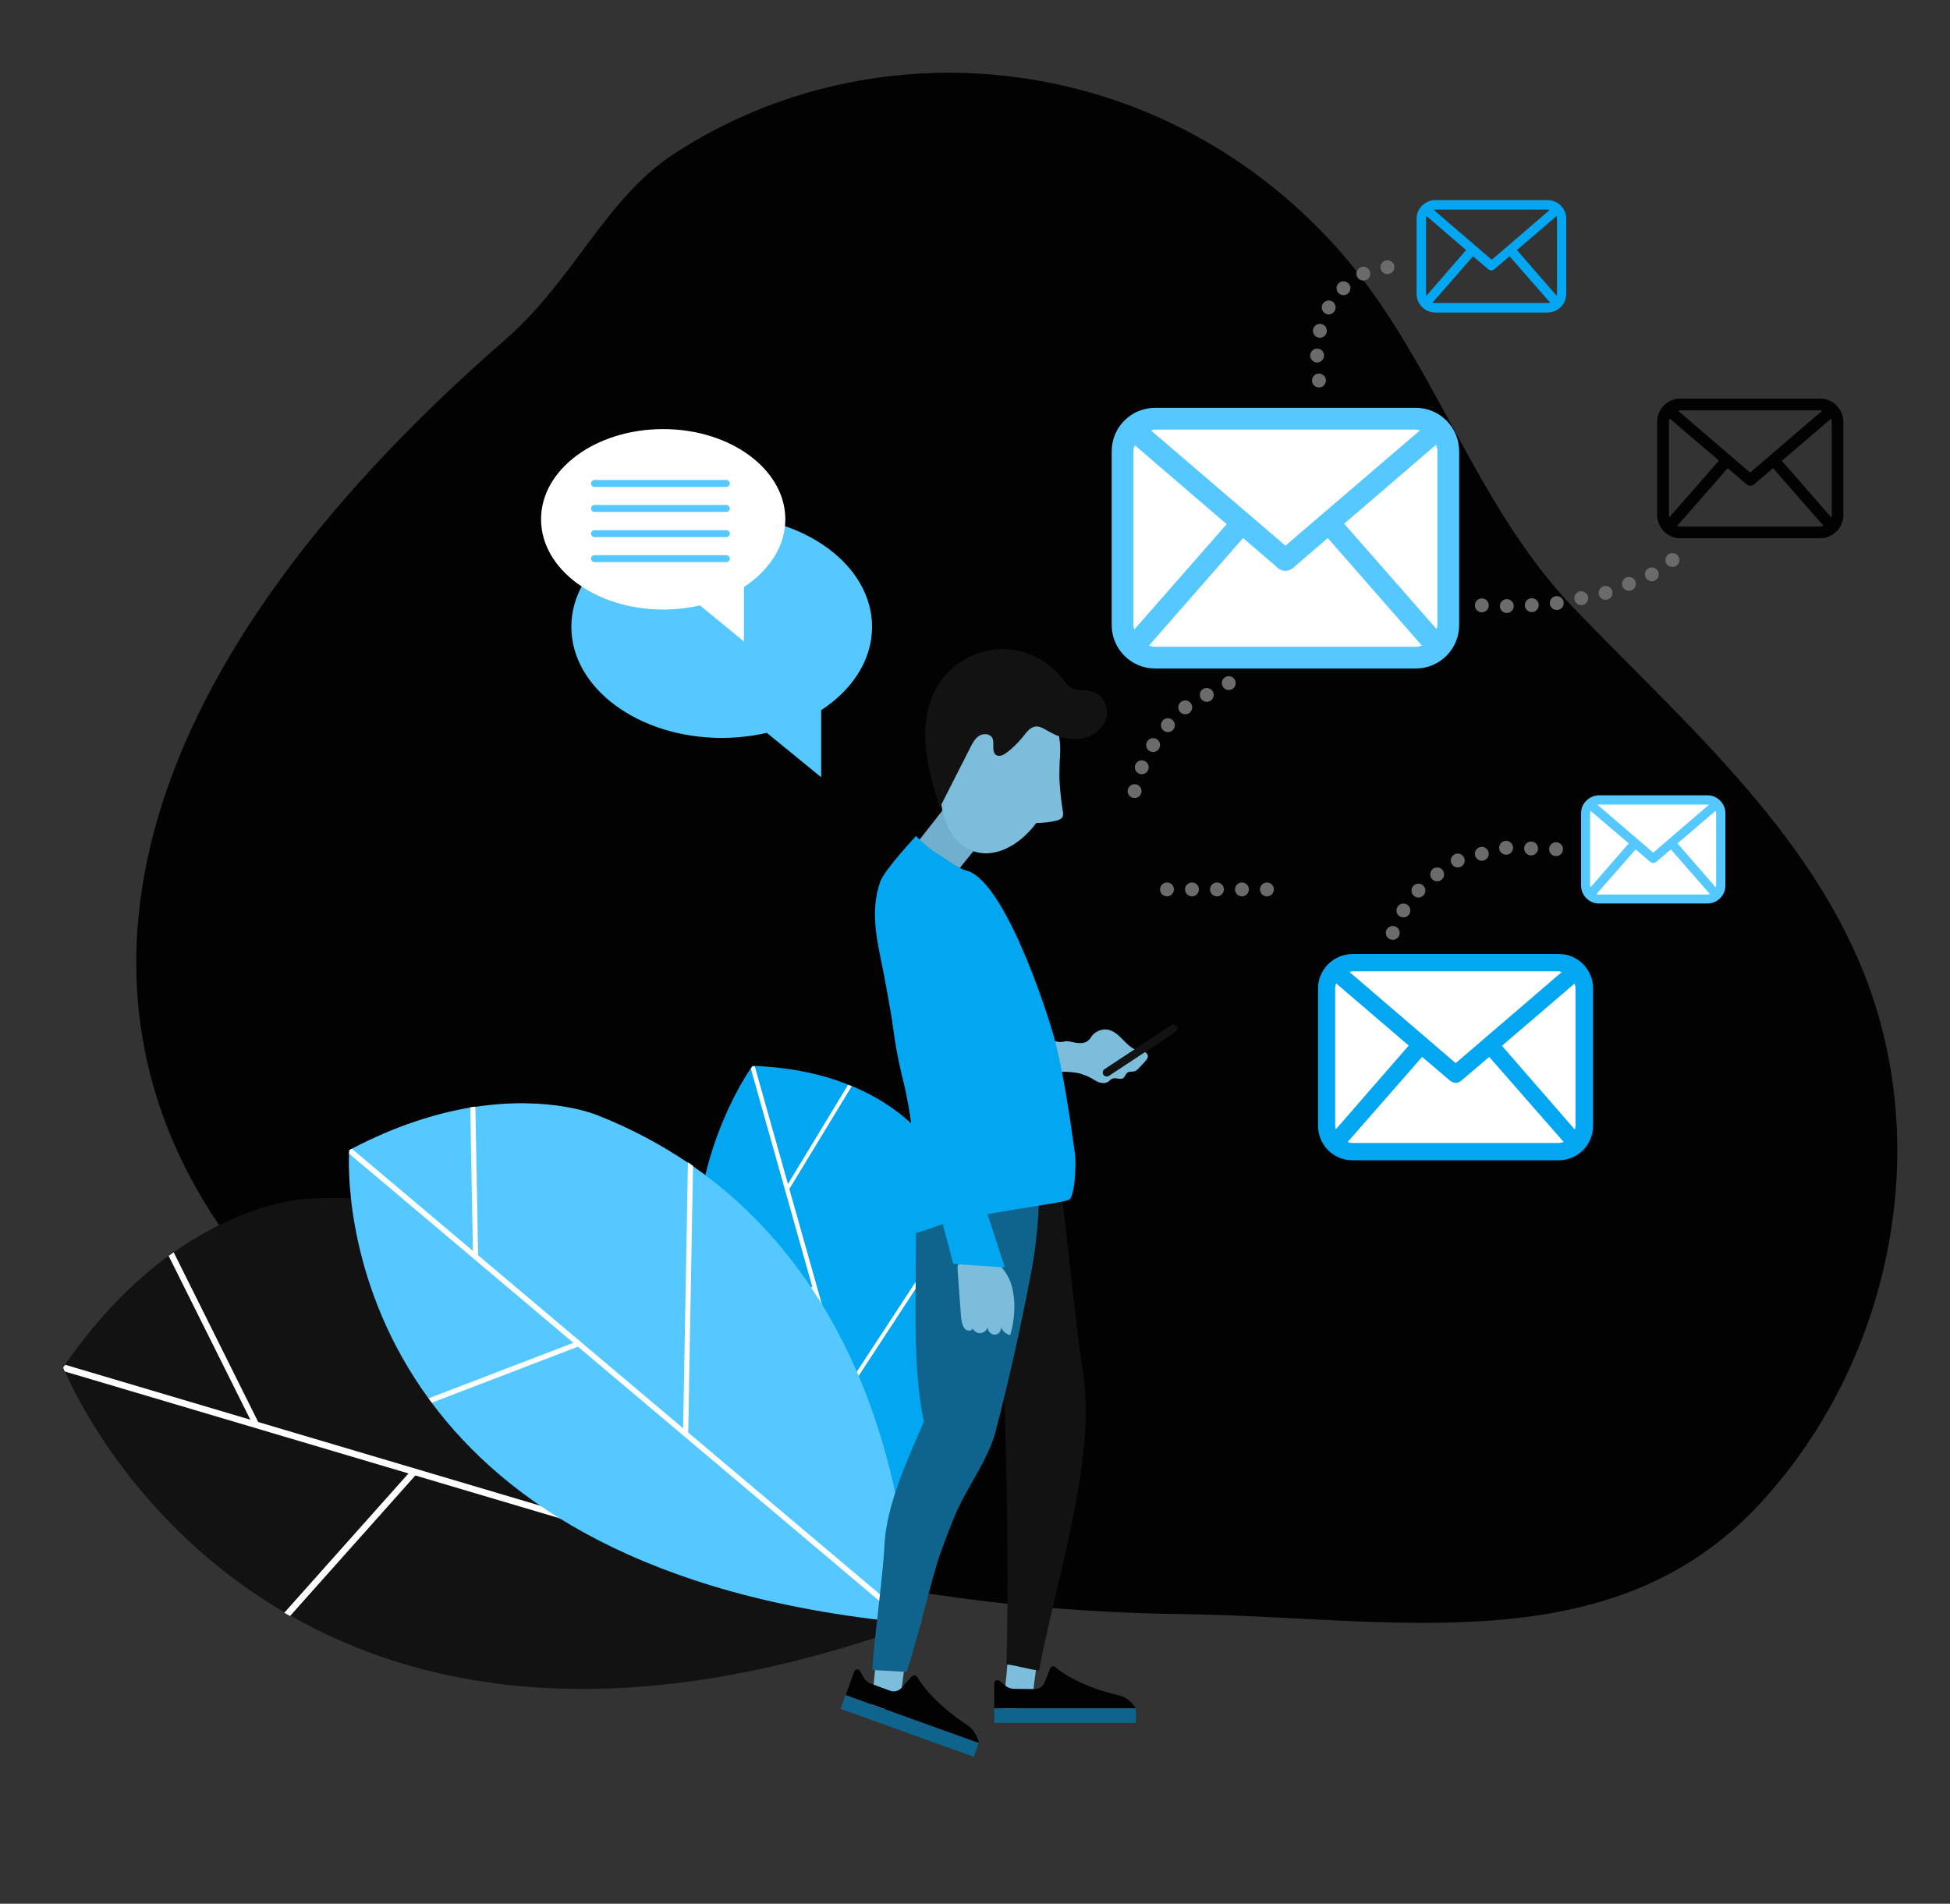 <svg xmlns="http://www.w3.org/2000/svg" enable-background="new 0 0 843 823" viewBox="0 0 843 823" id="email"><rect x="0" y="0" width="843" height="823" fill="#333333" stroke="none"/><path fill="#020202" d="M290.8 66.9c87.1-57.4 209.5-45.7 286.5 39.5 42.1 46.6 59.2 110.7 102.9 156.3 49.2 51.3 108 101.2 130.3 171.2 23.7 74.4 2.9 159.7-50.1 216.6-64.5 69.2-159.3 48.4-248.9 47.3-366.9-4.6-639.6-249.5-292.6-551.4 29-25.4 43.1-60.6 71.9-79.5z" class="colorcce9ff svgShape"></path><path fill="#ffffff" d="M616 281H499c-6.6 0-12-5.4-12-12v-76c0-6.6 5.4-12 12-12h117c6.6 0 12 5.4 12 12v76c0 6.6-5.4 12-12 12z" class="colorffffff svgShape"></path><path fill="#55c9ff" d="M480.6 195.1v75.1c0 10.4 8.4 18.8 18.8 18.8H612c10.4 0 18.8-8.4 18.8-18.8v-75.1c0-10.4-8.4-18.8-18.8-18.8H499.4c-10.4 0-18.8 8.4-18.8 18.8zm9.8 77c-.1-.6-.4-1.2-.4-1.8v-75.1c0-1 .3-1.9.6-2.7l39.7 34.1-39.9 45.5zM612 185.7c.6 0 1.2.2 1.8.4l-58.1 49.8-58.1-49.8c.6-.1 1.1-.4 1.8-.4H612zm-30.9 40.7 39.7-34.1c.3.9.6 1.8.6 2.7v75.1c0 .7-.2 1.2-.4 1.8l-39.9-45.5zm-81.7 53.2c-1 0-1.8-.3-2.7-.5l40.7-46.5 15.2 13.1c.9.8 2 1.1 3.1 1.1s2.2-.4 3.1-1.1l15.2-13.1 40.7 46.5c-.9.3-1.7.5-2.7.5H499.4z" class="colorffbe55 svgShape"></path><path fill="#ffffff" d="M673 496h-88c-6.6 0-12-5.4-12-12v-55.4c0-6.6 5.4-12 12-12h88c6.6 0 12 5.4 12 12V484c0 6.6-5.4 12-12 12z" class="colorffffff svgShape"></path><path fill="#03a6f1" d="M569.8 427.3v59.4c0 8.2 6.6 14.9 14.9 14.9h89.1c8.2 0 14.9-6.6 14.9-14.9v-59.4c0-8.2-6.6-14.9-14.9-14.9h-89.1c-8.2.1-14.9 6.7-14.9 14.9zm7.7 60.9c-.1-.5-.3-.9-.3-1.5v-59.4c0-.8.2-1.5.4-2.2L609 452l-31.5 36.2zm96.3-68.3c.5 0 .9.2 1.4.3l-45.9 39.4-45.9-39.4c.5-.1.9-.3 1.4-.3h89zm-24.5 32.2 31.4-26.9c.2.7.4 1.4.4 2.2v59.4c0 .5-.2 1-.3 1.5l-31.5-36.2zm-64.6 42c-.8 0-1.4-.2-2.1-.4l32.2-36.8 12.1 10.3c.7.6 1.6.9 2.4.9.9 0 1.7-.3 2.4-.9l12.1-10.3 32.2 36.8c-.7.2-1.4.4-2.1.4h-89.2z" class="color2a94f4 svgShape"></path><path fill="#020202" d="M716.4 182.4v40.2c0 5.6 4.5 10.1 10.1 10.1h60.3c5.6 0 10.1-4.5 10.1-10.1v-40.2c0-5.6-4.5-10.1-10.1-10.1h-60.3c-5.6 0-10.1 4.5-10.1 10.1zm5.3 41.2c-.1-.3-.2-.6-.2-1v-40.2c0-.5.1-1 .3-1.5l21.3 18.2-21.4 24.5zm65.1-46.2c.3 0 .6.1.9.2l-31.1 26.7-31.1-26.7c.3-.1.6-.2.9-.2h60.4zm-16.5 21.8 21.3-18.2c.1.5.3.9.3 1.5v40.2c0 .3-.1.7-.2 1l-21.4-24.5zm-43.8 28.4c-.5 0-1-.1-1.4-.3l21.8-24.9 8.2 7c.5.4 1.1.6 1.6.6.6 0 1.2-.2 1.6-.6l8.2-7 21.8 24.9c-.5.1-.9.3-1.4.3h-60.4z" class="colorcce9ff svgShape"></path><path fill="#ffffff" d="M733 390h-36c-6.6 0-12-5.4-12-12v-21.4c0-6.6 5.4-12 12-12h36c6.6 0 12 5.4 12 12V378c0 6.6-5.4 12-12 12z" class="colorffffff svgShape"></path><path fill="#55c9ff" d="M683.5 351.6v31.2c0 4.3 3.5 7.8 7.8 7.8h46.8c4.3 0 7.8-3.5 7.8-7.8v-31.2c0-4.3-3.5-7.8-7.8-7.8h-46.8c-4.3.1-7.8 3.5-7.8 7.8zm4.1 32c-.1-.3-.2-.5-.2-.8v-31.2c0-.4.1-.8.2-1.1l16.5 14.1-16.5 19zm50.5-35.8c.3 0 .5.1.7.1l-24.1 20.7-24.1-20.7c.2 0 .5-.1.7-.1h46.8zm-12.9 16.8 16.5-14.1c.1.4.2.7.2 1.1v31.2c0 .3-.1.5-.2.8l-16.5-19zm-33.9 22.1c-.4 0-.8-.1-1.1-.2l16.9-19.3 6.3 5.4c.4.3.8.5 1.3.5s.9-.2 1.3-.5l6.3-5.4 16.9 19.3c-.4.1-.7.2-1.1.2h-46.8z" class="colorffbe55 svgShape"></path><path fill="#03a6f1" d="M612.4 94.6V127c0 4.5 3.6 8.1 8.1 8.1H669c4.5 0 8.1-3.6 8.1-8.1V94.6c0-4.5-3.6-8.1-8.1-8.1h-48.5c-4.4 0-8.1 3.6-8.1 8.1zm4.3 33.2c-.1-.3-.2-.5-.2-.8V94.6c0-.4.1-.8.2-1.2l17.1 14.7-17.1 19.7zm52.4-37.2c.3 0 .5.1.8.2l-25 21.5-25-21.5c.3-.1.5-.2.8-.2h48.4zm-13.3 17.5 17.1-14.7c.1.4.2.8.2 1.2V127c0 .3-.1.5-.2.8l-17.1-19.7zM620.5 131c-.4 0-.8-.1-1.2-.2l17.5-20 6.6 5.6c.4.3.8.5 1.3.5s.9-.2 1.3-.5l6.6-5.6 17.5 20c-.4.1-.7.2-1.2.2h-48.4z" class="color2a94f4 svgShape"></path><path fill="none" d="M528.2 292.3h6v6h-6z"></path><circle cx="531.2" cy="295.3" r="3" fill="#6b6b6b" class="color6b6b6b svgShape"></circle><path fill="none" d="M518.7 297.4h6v6h-6z"></path><circle cx="521.7" cy="300.4" r="3" fill="#6b6b6b" class="color6b6b6b svgShape"></circle><path fill="none" d="M509.4 302.8h6v6h-6z"></path><circle cx="512.4" cy="305.8" r="3" fill="#6b6b6b" class="color6b6b6b svgShape"></circle><path fill="none" d="M501.9 310.5h6v6h-6z"></path><circle cx="504.9" cy="313.5" r="3" fill="#6b6b6b" class="color6b6b6b svgShape"></circle><path fill="none" d="M495.5 319.1h6v6h-6z"></path><circle cx="498.5" cy="322.1" r="3" fill="#6b6b6b" class="color6b6b6b svgShape"></circle><path fill="none" d="M490.6 328.7h6v6h-6z"></path><circle cx="493.6" cy="331.7" r="3" fill="#6b6b6b" class="color6b6b6b svgShape"></circle><path fill="none" d="M487.5 339h6v6h-6z"></path><circle cx="490.5" cy="342" r="3" fill="#6b6b6b" class="color6b6b6b svgShape"></circle><path fill="none" d="M544.7 381.5h6v6h-6z"></path><circle cx="547.7" cy="384.5" r="3" fill="#6b6b6b" class="color6b6b6b svgShape"></circle><path fill="none" d="M533.9 381.5h6v6h-6z"></path><circle cx="536.9" cy="384.5" r="3" fill="#6b6b6b" class="color6b6b6b svgShape"></circle><path fill="none" d="M523.1 381.5h6v6h-6z"></path><circle cx="526.1" cy="384.5" r="3" fill="#6b6b6b" class="color6b6b6b svgShape"></circle><path fill="none" d="M512.3 381.5h6v6h-6z"></path><circle cx="515.3" cy="384.5" r="3" fill="#6b6b6b" class="color6b6b6b svgShape"></circle><path fill="none" d="M501.5 381.5h6v6h-6z"></path><circle cx="504.5" cy="384.5" r="3" fill="#6b6b6b" class="color6b6b6b svgShape"></circle><path fill="none" d="M669.7 364.1h6v6h-6z"></path><circle cx="672.7" cy="367.1" r="3" fill="#6b6b6b" class="color6b6b6b svgShape"></circle><path fill="none" d="M658.9 363.8h6v6h-6z"></path><circle cx="661.9" cy="366.8" r="3" fill="#6b6b6b" class="color6b6b6b svgShape"></circle><path fill="none" d="M648.1 363.5h6v6h-6z"></path><circle cx="651.1" cy="366.5" r="3" fill="#6b6b6b" class="color6b6b6b svgShape"></circle><path fill="none" d="M637.6 366.1h6v6h-6z"></path><circle cx="640.6" cy="369.1" r="3" fill="#6b6b6b" class="color6b6b6b svgShape"></circle><path fill="none" d="M627.2 369h6v6h-6z"></path><circle cx="630.2" cy="372" r="3" fill="#6b6b6b" class="color6b6b6b svgShape"></circle><path fill="none" d="M618.3 375h6v6h-6z"></path><circle cx="621.3" cy="378" r="3" fill="#6b6b6b" class="color6b6b6b svgShape"></circle><path fill="none" d="M610.2 382h6v6h-6z"></path><circle cx="613.2" cy="385" r="3" fill="#6b6b6b" class="color6b6b6b svgShape"></circle><path fill="none" d="M603.7 390.6h6v6h-6z"></path><circle cx="606.7" cy="393.6" r="3" fill="#6b6b6b" class="color6b6b6b svgShape"></circle><path fill="none" d="M599.1 400.3h6v6h-6z"></path><circle cx="602.1" cy="403.3" r="3" fill="#6b6b6b" class="color6b6b6b svgShape"></circle><path fill="none" d="M720 239.1h6v6h-6z"></path><circle cx="723" cy="242.1" r="3" fill="#6b6b6b" class="color6b6b6b svgShape"></circle><path fill="none" d="M711.1 245.3h6v6h-6z"></path><circle cx="714.1" cy="248.3" r="3" fill="#6b6b6b" class="color6b6b6b svgShape"></circle><path fill="none" d="M701.2 249.4h6v6h-6z"></path><circle cx="704.2" cy="252.4" r="3" fill="#6b6b6b" class="color6b6b6b svgShape"></circle><path fill="none" d="M691.1 253.3h6v6h-6z"></path><circle cx="694.1" cy="256.3" r="3" fill="#6b6b6b" class="color6b6b6b svgShape"></circle><path fill="none" d="M680.6 255.6h6v6h-6z"></path><circle cx="683.6" cy="258.6" r="3" fill="#6b6b6b" class="color6b6b6b svgShape"></circle><path fill="none" d="M670 257.7h6v6h-6z"></path><circle cx="673" cy="260.7" r="3" fill="#6b6b6b" class="color6b6b6b svgShape"></circle><path fill="none" d="M659.2 258.6h6v6h-6z"></path><circle cx="662.2" cy="261.6" r="3" fill="#6b6b6b" class="color6b6b6b svgShape"></circle><path fill="none" d="M648.4 259h6v6h-6z"></path><circle cx="651.4" cy="262" r="3" fill="#6b6b6b" class="color6b6b6b svgShape"></circle><path fill="none" d="M637.6 258.7h6v6h-6z"></path><circle cx="640.6" cy="261.7" r="3" fill="#6b6b6b" class="color6b6b6b svgShape"></circle><path fill="none" d="M596.8 112.5h6v6h-6z"></path><circle cx="599.8" cy="115.5" r="3" fill="#6b6b6b" class="color6b6b6b svgShape"></circle><path fill="none" d="M586.4 115.3h6v6h-6z"></path><circle cx="589.4" cy="118.3" r="3" fill="#6b6b6b" class="color6b6b6b svgShape"></circle><path fill="none" d="M577.8 121.6h6v6h-6z"></path><circle cx="580.8" cy="124.6" r="3" fill="#6b6b6b" class="color6b6b6b svgShape"></circle><path fill="none" d="M571.4 129.9h6v6h-6z"></path><circle cx="574.4" cy="132.9" r="3" fill="#6b6b6b" class="color6b6b6b svgShape"></circle><path fill="none" d="M567.6 140h6v6h-6z"></path><circle cx="570.6" cy="143" r="3" fill="#6b6b6b" class="color6b6b6b svgShape"></circle><path fill="none" d="M566.4 150.7h6v6h-6z"></path><circle cx="569.4" cy="153.7" r="3" fill="#6b6b6b" class="color6b6b6b svgShape"></circle><path fill="none" d="M567.2 161.5h6v6h-6z"></path><circle cx="570.2" cy="164.5" r="3" fill="#6b6b6b" class="color6b6b6b svgShape"></circle><path fill="#121212" d="M395.8 702c.8-.3 1.5-.5 2.3-.8 0 0-.3-.6-.8-1.8-8.2-17-76.4-151.4-207.9-177.2-1-.2-2.1-.4-3.1-.6-16.7-3-34.3-4.3-52.9-3.4 0 0-26.1.5-58.2 23.1-.7.5-1.4 1-2.2 1.5-14.4 10.5-29.9 25.6-44.8 47l-.9 1.2s.2.6.7 1.7c4.6 10.6 31.4 67.1 94.8 104.2.8.5 1.7 1 2.5 1.4 57.5 32.9 144.2 49.5 270.5 3.7z" class="color0b4870 svgShape"></path><path fill="#ffffff" d="m397.8 702.6.3-1.4.3-1.4-1.1-.3L28.2 590l-.9 1.2s.2.6.7 1.7L395.8 702l2 .6z" class="colorffffff svgShape"></path><path fill="#ffffff" d="m125.4 698.6 55.1-61.8-1.8-2.2-55.8 62.6c.8.5 1.6.9 2.5 1.4zM247.9 656.7l3.1.4-61.6-134.8c-1-.2-2.1-.4-3.1-.6l61.6 135zM109.7 616.7l2.2-1.4-36.8-73.9c-.7.5-1.4 1-2.2 1.5l36.8 73.8z" class="colorffffff svgShape"></path><path fill="#03a6f1" d="m390.6 696.1 1.2.9s.2-.4.7-1c6.4-10.1 55.4-92.3 24.7-171.6-.2-.6-.5-1.3-.7-1.9-4-10-9.3-19.9-16.1-29.6 0 0-9.1-13.8-32.1-23.4-.5-.2-1-.4-1.6-.6-10.5-4.2-23.9-7.4-40.4-8.1h-1s-.2.3-.7 1c-4.1 6-25.4 39.5-23.8 86.2 0 .6 0 1.2.1 1.8 1.9 41.9 22.4 94 89.7 146.3z" class="color2a94f4 svgShape"></path><path fill="#ffffff" d="m391 697.4.9-.3.9-.3-.2-.7L326.3 461h-1s-.2.3-.7 1l66 234.3.4 1.1z" class="colorffffff svgShape"></path><path fill="#ffffff" d="m300.9 549.8 51.8 8.7.5-1.7-52.5-8.8c.1.6.1 1.2.2 1.8zM364.9 601.4l.8 1.8 51.5-78.7c-.2-.6-.5-1.3-.7-1.9l-51.6 78.8zM339.5 513.7l1.5.7 27.2-44.8c-.5-.2-1-.4-1.6-.6l-27.1 44.7z" class="colorffffff svgShape"></path><path fill="#55c9ff" d="M391.4 701.5c.7.1 1.4.1 2 .2v-1.5c0-14.8-3.1-132.9-93.9-196.1-.7-.5-1.4-1-2.2-1.5-11.6-7.8-24.6-14.8-39.1-20.5 0 0-20.1-8.6-52.7-3.6-.7.1-1.5.2-2.2.3-14.8 2.5-32.1 7.8-51.2 17.8-.4.2-.7.4-1.1.6 0 0 0 .5-.1 1.5-.4 9-.5 58 34.4 105.9.5.6.9 1.2 1.4 1.9 31.8 42.6 91.9 84 204.7 95z" class="colorffbe55 svgShape"></path><path fill="#ffffff" d="m392.7 702.6.7-.9.7-.9-.7-.6-241.3-203.6c-.4.2-.7.4-1.1.6 0 0 0 .5-.1 1.5l240.4 202.8 1.4 1.1z" class="colorffffff svgShape"></path><path fill="#ffffff" d="m186.7 606.4 64.4-24.7-.6-2.2-65.2 25c.5.7.9 1.3 1.4 1.9zM295.3 618.8l2.2 1.4 2.1-116.2c-.7-.5-1.4-1-2.2-1.5l-2.1 116.3zM204.5 543.3l2.2-.2-1.2-64.7c-.7.1-1.5.2-2.2.3l1.2 64.6z" class="colorffffff svgShape"></path><path fill="#7bbddb" d="m449.7 707.3-3.7 29-12.5 4.5 3.3-34.8zM392.7 707.3l-3.7 29-12.5 4.5 3.3-34.8z" class="colordba17b svgShape"></path><path fill="#71afcc" d="m408.9 348.5-19.7 25.1 18.8 10.2 21.1-26.1z" class="colorcc9271 svgShape"></path><path fill="#7bbddb" d="M459.4 350.3c-.6-3.8-1-7.7-1.3-11.6-.2-3.1-.1-6.2 0-9.3.3-3.1.3-6.2.1-9.1 0 .1-.1.2-.1.3-.2-2.6-.6-5.2-1.3-7.7-2-6.3-6.1-12.2-12.5-14.4-12.8-4.3-28.4 7.7-34.9 26.9s-1.4 38.3 11.4 42.6c9.1 3.1 19.6-2.1 27.2-12.2 3-.1 6-.3 8.9-1.1 1-.3 2-.7 2.5-1.6.3-.9.2-1.9 0-2.8z" class="colordba17b svgShape"></path><path fill="#121212" d="M470 318.7c4.1-1.4 7.6-4.9 8.4-9.1.8-4.3-1.6-9.1-5.7-10.5-3.1-1.1-6.8-.2-9.6-1.8-1.7-1-2.8-2.7-4-4.2-6.6-8.4-17.5-13.2-28.1-12.4-10.6.8-20.7 7.1-26 16.3-4.5 7.8-5.6 17.1-4.8 26 .8 8.9 3.5 17.6 6.1 26.1 4.4-8.7 8.8-17.4 13.2-26 1-1.9 2-3.9 3.8-5 1.8-1.1 4.6-1 5.6.8.7 1.2.5 2.7.5 4 0 1.4.2 3 1.4 3.6 1.3.7 3-.1 4.2-1 2.6-1.9 4.9-4.2 7-6.7 1.3-1.6 2.6-3.6 4.5-4.4 2.1-.9 3.9.1 5.8 1.2 2.6 1.5 5.3 2.9 8.3 3.5 3.1.6 6.4.6 9.4-.4zM456.8 500.6c3.9 25 7.6 68.5 11.5 93.5 5.7 36.7-12.4 91.6-19.1 128.1-4.9-.6-9.2-2.1-14.1-2.7 1.6-61.9-1.2-140.8-5.2-202.6 8.7 1.1 18.2-17.4 26.9-16.3z" class="color0b4870 svgShape"></path><path fill="#0e648c" d="M396.1 518c5.1.3 10.1-4.3 15.2-3.9 6.2.4 12.9 1.6 18.8 3.4 5.9 1.8 12.8-3.7 18.6-5.7 1.2 10-.9 27.8-2.8 37.7-4.4 23.2-9.5 46.2-15.4 69-3.2 12.6-12.7 24.7-17.7 36.7-2.1 5.1-4.1 10.4-6 15.6-4 10.8-10.9 41.2-14.9 52-4.9-.4-9.9-.5-14.8-.9.5-10.9 4.8-42.3 5.2-53.2.8-18.2 9.9-37.3 17.1-54.1-3.6-17.4-3.7-36.3-3.6-54.1.1-15.7.2-26.9.3-42.5z" class="color0e538c svgShape"></path><path fill="#7bbddb" d="M465.2 450.8c1.8.3 3.9.2 5.3-1 .7-.6 1.2-1.5 1.7-2.2 1.7-2 4.6-3 7.1-2.4 5.2 1.3 7.7 7.9 12.9 9 .8.2 1.6.2 2.4.5.8.3 1.5.8 1.6 1.6.2 1-.5 1.8-1.2 2.6-.9 1-1.9 2-2.8 3-.4.4-.9.9-1.4 1.1-1.1.5-2.5 0-3.4.7-.8.6-1 1.8-1.9 2.4-1.3.8-3.1-.4-4.6.2-.8.3-1.3 1-1.9 1.4-1.1.7-2.6.6-3.9.2-1.3-.5-2.4-1.3-3.5-1.9-1.5-.8-3.1-1.4-4.7-1.9-4.4-1.1-9.1-.8-13.7-.4-.2-3.6-.3-7.2-.5-10.8 0-.6 0-1.3.3-1.9.6-1.1 2.2-1.1 3.5-.8 1.6.4 2.4.3 3.9 0s3.3.4 4.8.6z" class="colordba17b svgShape"></path><path fill="#121212" d="M477 464.6c-.5-.8-.3-1.9.5-2.4l28.8-19c.8-.5 1.9-.3 2.4.5s.3 1.9-.5 2.4l-28.8 19c-.8.5-1.9.3-2.4-.5z" class="color0b4870 svgShape"></path><path fill="#020202" d="M454 721.3c.4-.9 1.5-1.2 2.2-.6 3.1 2.6 11.4 8.5 27.9 12.3 0 0 4 .8 6.9 5.5h-61.2v-10.8c0-1.2 1.4-1.8 2.3-1.1l2.4 2c1.1 1 2.6 1.5 4 1.5l8.8.1c1.9 0 3.6-1.1 4.3-2.9l2.4-6z" class="colorcce9ff svgShape"></path><path fill="#0e648c" d="M429.9 738.5h61.2v6.3h-61.2z" transform="rotate(-180 460.485 741.664)" class="color0e538c svgShape"></path><path fill="#020202" d="M394.2 724.7c.6-.7 1.8-.6 2.3.2 2 3.5 7.9 11.8 22 21.1 0 0 3.5 2.2 4.7 7.5l-57.6-20.7 3.7-10.2c.4-1.1 1.9-1.3 2.5-.2l1.5 2.7c.7 1.3 1.9 2.3 3.3 2.8l8.2 3c1.8.7 3.8.1 5-1.3l4.4-4.9z" class="colorcce9ff svgShape"></path><path fill="#0e648c" d="M362.8 742.9H424v6.3h-61.2z" transform="rotate(-160.203 393.322 746.107)" class="color0e538c svgShape"></path><path fill="#03a6f1" d="M454.9 445.7c4.4 14.7 7.7 37.8 9.8 53 .5 3.6.2 17.2-2.3 19.8-1.5 1.6-40.2 5.9-56.3 11.2-2.2.7-12.7 4.8-14.8 3.9-3-1.3-4.6-14.5-3.9-17.6 9.3-40.1 9.3-10.6-4.3-89.5-2.7-15.8-7.9-30.4-2.5-45.5 1.8-5 15.4-19.6 15.4-19.6s4.6 4.9 9.3 7.7c3.9 2.3 9 6.4 12.3 7.2 15.1 3.5 32 51.7 37.3 69.4z" class="color2a94f4 svgShape"></path><path fill="#7bbddb" d="M436.2 552.7c1.3 2.8 1.9 5.9 2.2 8.9.4 5.3-.2 10.6-1.7 15.6-2.2-.5-4-2.5-4.3-4.8 1 1.6.1 4-1.7 4.5s-3.8-1.2-3.7-3.1c-.5 1.6-2.3 2.8-3.9 2.5-1.7-.3-3-1.9-2.9-3.6.7.5.5 1.7-.1 2.2-.7.5-1.7.4-2.4 0s-1.2-1.2-1.5-2c-.5-1.4-.7-2.9-.8-4.4-.5-6.4-.9-12.9-1.4-19.3-.1-.9-.1-1.8.3-2.6.8-1.5 2.9-1.7 4.7-1.6l6.9.3c1.5.1 3.1 0 4.5.5 2.5 1.2 4.6 4.5 5.8 6.9z" class="colordba17b svgShape"></path><path fill="#03a6f1" d="M411.2 402.5c-.8 13.5-1.6 27.1-2.5 40.6-.5 7.5-.9 15.1.2 22.5.9 6.2 2.8 12.2 4.7 18.1 6.9 21.4 13.8 42.8 20.8 64.2-7.4-.5-14.9-1-22.3-1.5-5.9-22.9-17.3-63.8-18.3-67.5-8.2-25.7-11.1-53-8.5-79.8l25.9 3.4z" class="color2a94f4 svgShape"></path><path fill="#55c9ff" d="M377 271c0-26.5-29.1-48-65-48s-65 21.5-65 48 29.1 48 65 48c6.8 0 13.4-.8 19.5-2.2L355 336v-29c13.5-8.8 22-21.7 22-36z" class="colorffbe55 svgShape"></path><path fill="#ffffff" d="M339.5 224.5c0-21.5-23.6-39-52.8-39s-52.8 17.4-52.8 39c0 21.5 23.6 39 52.8 39 5.5 0 10.9-.6 15.9-1.8l19 15.6v-23.5c11-7.3 17.9-17.7 17.9-29.3z" class="colorffffff svgShape"></path><path fill="#55c9ff" d="M314 210.5h-57c-.8 0-1.5-.7-1.5-1.5s.7-1.5 1.5-1.5h57c.8 0 1.5.7 1.5 1.5s-.7 1.5-1.5 1.5zM314 221.3h-57c-.8 0-1.5-.7-1.5-1.5s.7-1.5 1.5-1.5h57c.8 0 1.5.7 1.5 1.5s-.7 1.5-1.5 1.5zM314 232.2h-57c-.8 0-1.5-.7-1.5-1.5s.7-1.5 1.5-1.5h57c.8 0 1.5.7 1.5 1.5s-.7 1.5-1.5 1.5zM314 243h-57c-.8 0-1.5-.7-1.5-1.5s.7-1.5 1.5-1.5h57c.8 0 1.5.7 1.5 1.5s-.7 1.5-1.5 1.5z" class="colorffbe55 svgShape"></path></svg>
